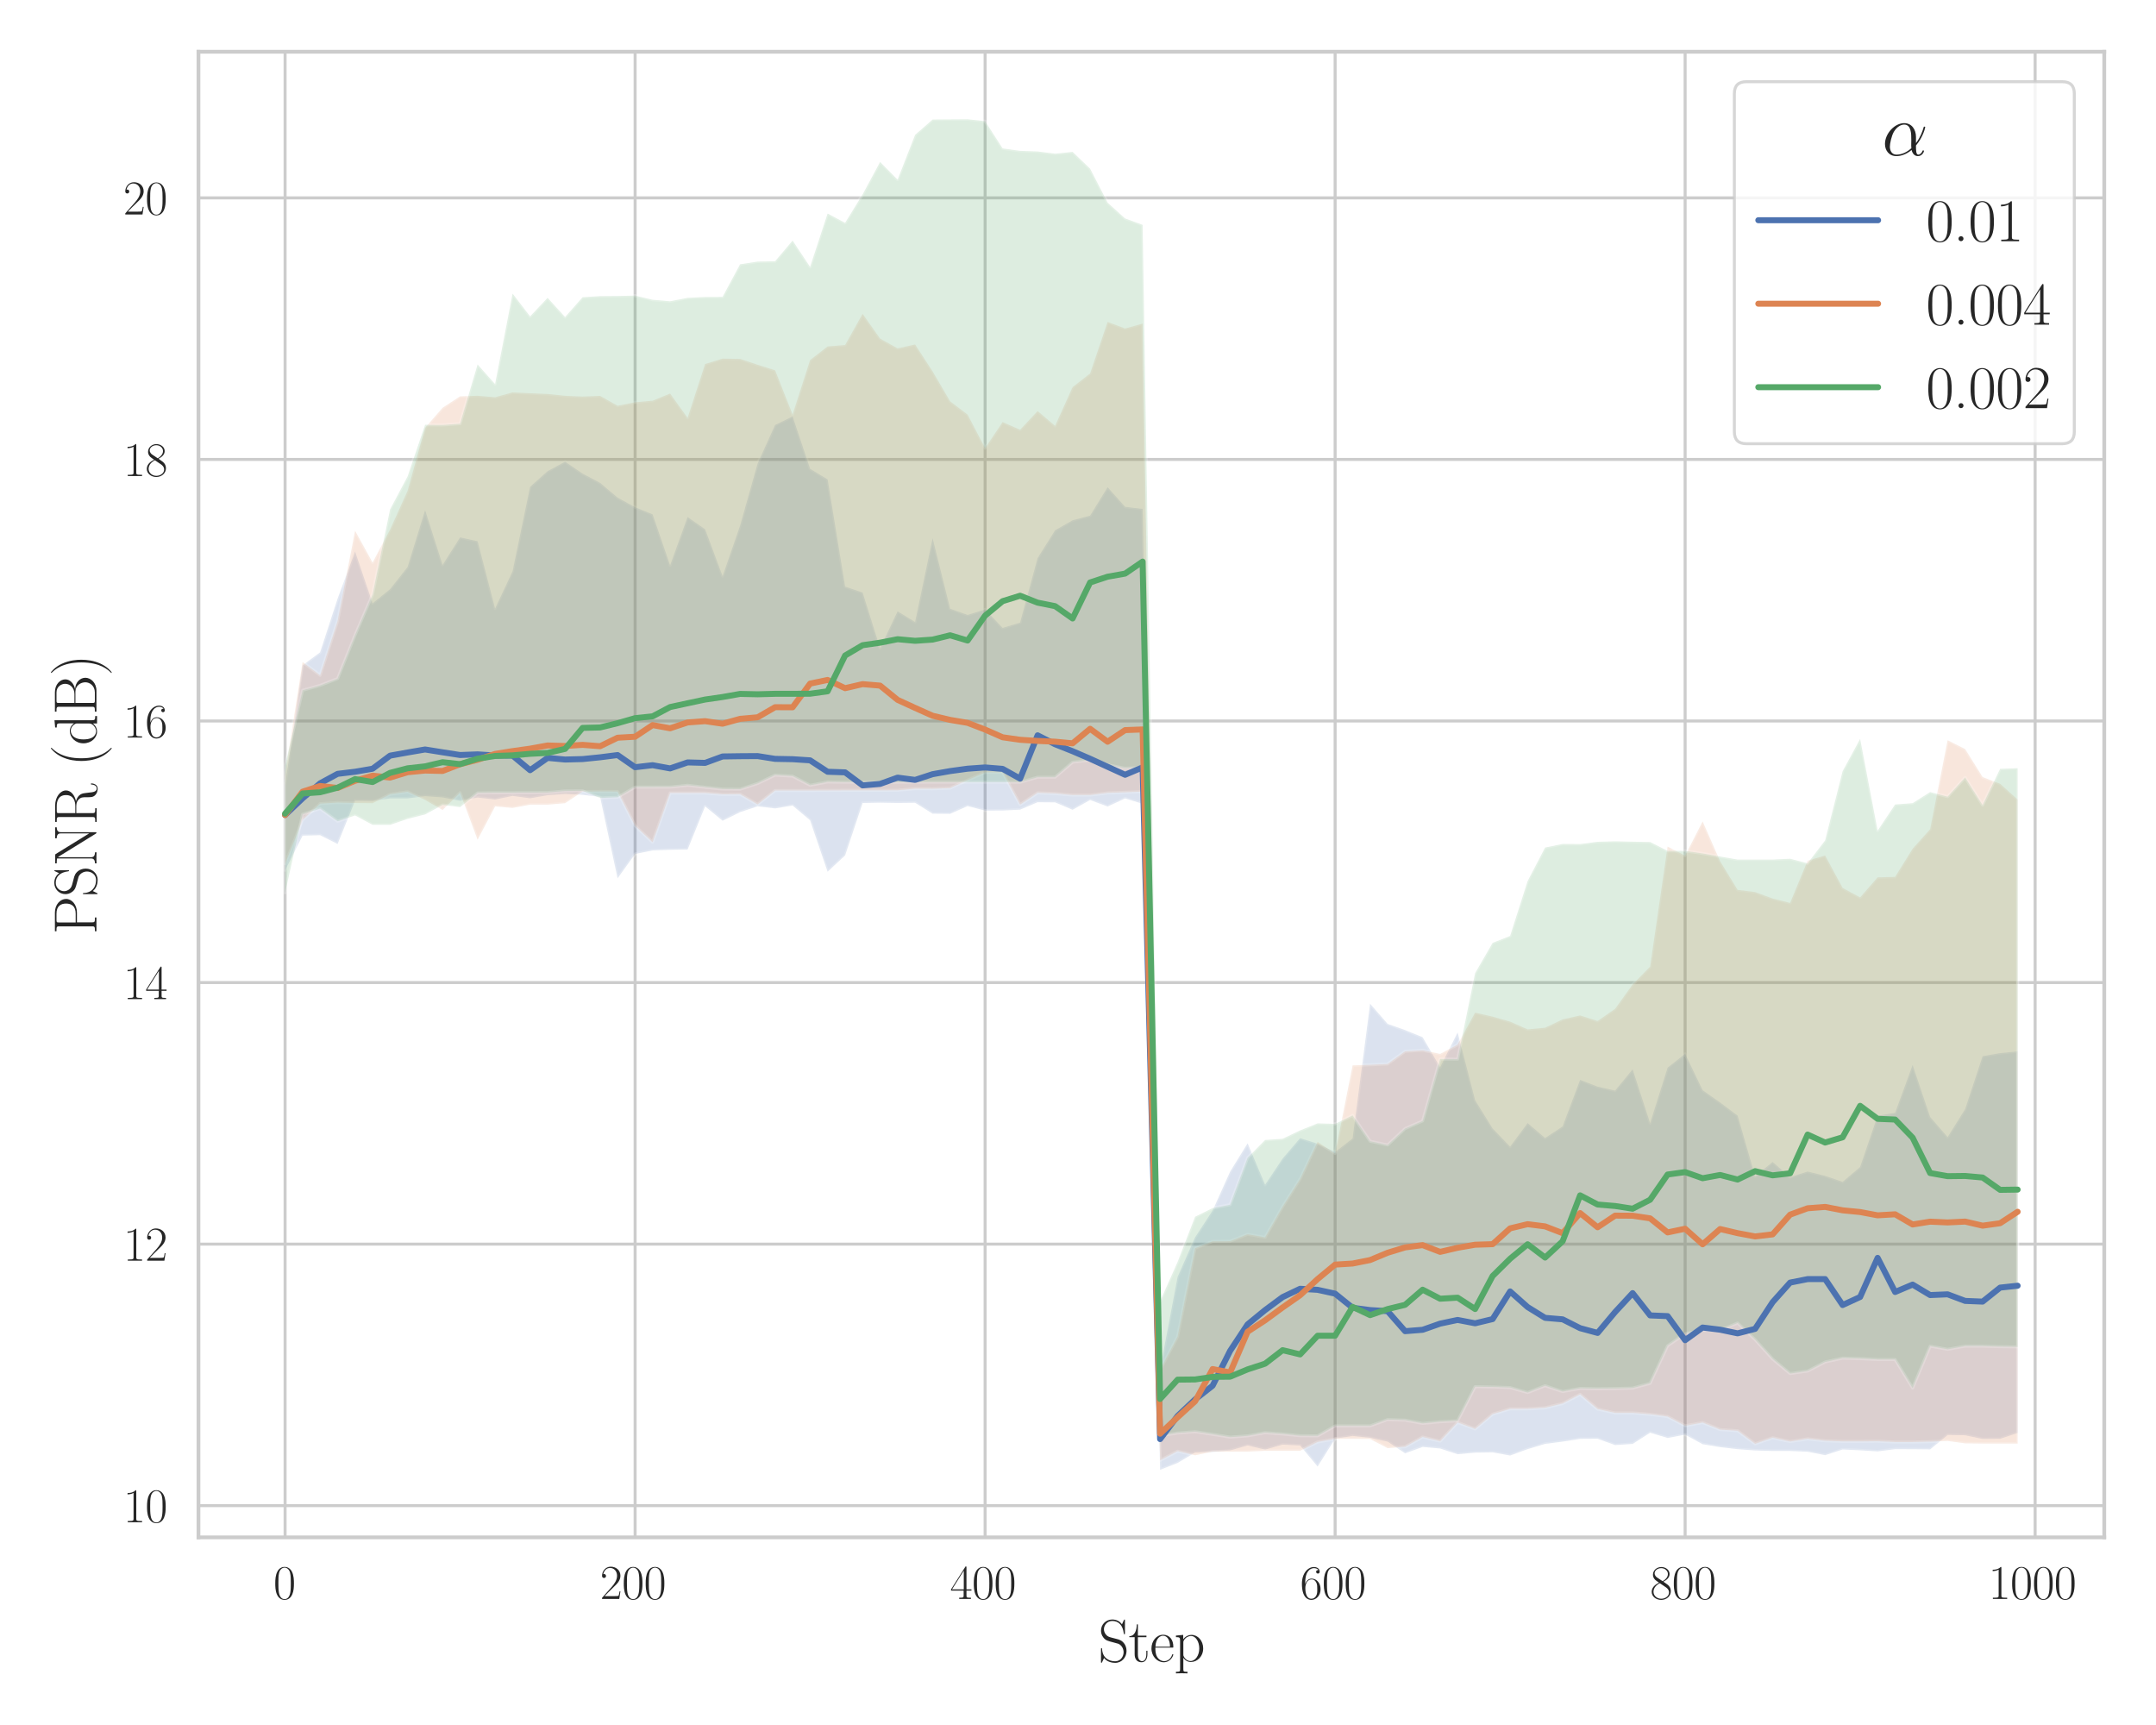 <?xml version="1.0" encoding="utf-8" standalone="no"?>
<!DOCTYPE svg PUBLIC "-//W3C//DTD SVG 1.1//EN"
  "http://www.w3.org/Graphics/SVG/1.1/DTD/svg11.dtd">
<svg xmlns:xlink="http://www.w3.org/1999/xlink" width="720pt" height="576pt" viewBox="0 0 720 576" xmlns="http://www.w3.org/2000/svg" version="1.1">
 <defs>
  <style type="text/css">*{stroke-linejoin: round; stroke-linecap: butt}</style>
 </defs>
 <g id="figure_1">
  <g id="patch_1">
   <path d="M 0 576 
L 720 576 
L 720 0 
L 0 0 
z
" style="fill: #ffffff"/>
  </g>
  <g id="axes_1">
   <g id="patch_2">
    <path d="M 66.279 513.338 
L 702.72 513.338 
L 702.72 17.28 
L 66.279 17.28 
z
" style="fill: #ffffff"/>
   </g>
   <g id="matplotlib.axis_1">
    <g id="xtick_1">
     <g id="line2d_1">
      <path d="M 95.208 513.338 
L 95.208 17.28 
" clip-path="url(#pa94ccff354)" style="fill: none; stroke: #cccccc; stroke-linecap: round"/>
     </g>
     <g id="text_1">
      <!-- $\mathdefault{0}$ -->
      <g style="fill: #262626" transform="translate(91.306 533.908) scale(0.16 -0.16)">
       <defs>
        <path id="CMR17-30" d="M 2688 2025 
C 2688 2416 2682 3080 2413 3591 
C 2176 4039 1798 4198 1466 4198 
C 1158 4198 768 4058 525 3597 
C 269 3118 243 2524 243 2025 
C 243 1661 250 1106 448 619 
C 723 -39 1216 -128 1466 -128 
C 1760 -128 2208 -7 2470 600 
C 2662 1042 2688 1559 2688 2025 
z
M 1466 -26 
C 1056 -26 813 325 723 812 
C 653 1188 653 1738 653 2096 
C 653 2588 653 2997 736 3387 
C 858 3929 1216 4096 1466 4096 
C 1728 4096 2067 3923 2189 3400 
C 2272 3036 2278 2607 2278 2096 
C 2278 1680 2278 1169 2202 792 
C 2067 95 1690 -26 1466 -26 
z
" transform="scale(0.016)"/>
       </defs>
       <use xlink:href="#CMR17-30" transform="scale(0.996)"/>
      </g>
     </g>
    </g>
    <g id="xtick_2">
     <g id="line2d_2">
      <path d="M 212.093 513.338 
L 212.093 17.28 
" clip-path="url(#pa94ccff354)" style="fill: none; stroke: #cccccc; stroke-linecap: round"/>
     </g>
     <g id="text_2">
      <!-- $\mathdefault{200}$ -->
      <g style="fill: #262626" transform="translate(200.387 533.908) scale(0.16 -0.16)">
       <defs>
        <path id="CMR17-32" d="M 2669 989 
L 2554 989 
C 2490 536 2438 459 2413 420 
C 2381 369 1920 369 1830 369 
L 602 369 
C 832 619 1280 1072 1824 1597 
C 2214 1967 2669 2402 2669 3035 
C 2669 3790 2067 4224 1395 4224 
C 691 4224 262 3604 262 3030 
C 262 2780 448 2748 525 2748 
C 589 2748 781 2787 781 3010 
C 781 3207 614 3264 525 3264 
C 486 3264 448 3258 422 3245 
C 544 3790 915 4058 1306 4058 
C 1862 4058 2227 3617 2227 3035 
C 2227 2479 1901 2000 1536 1584 
L 262 146 
L 262 0 
L 2515 0 
L 2669 989 
z
" transform="scale(0.016)"/>
       </defs>
       <use xlink:href="#CMR17-32" transform="scale(0.996)"/>
       <use xlink:href="#CMR17-30" transform="translate(45.69 0) scale(0.996)"/>
       <use xlink:href="#CMR17-30" transform="translate(91.381 0) scale(0.996)"/>
      </g>
     </g>
    </g>
    <g id="xtick_3">
     <g id="line2d_3">
      <path d="M 328.979 513.338 
L 328.979 17.28 
" clip-path="url(#pa94ccff354)" style="fill: none; stroke: #cccccc; stroke-linecap: round"/>
     </g>
     <g id="text_3">
      <!-- $\mathdefault{400}$ -->
      <g style="fill: #262626" transform="translate(317.273 533.908) scale(0.16 -0.16)">
       <defs>
        <path id="CMR17-34" d="M 2150 4122 
C 2150 4256 2144 4256 2029 4256 
L 128 1254 
L 128 1088 
L 1779 1088 
L 1779 457 
C 1779 224 1766 160 1318 160 
L 1197 160 
L 1197 0 
C 1402 0 1747 0 1965 0 
C 2182 0 2528 0 2733 0 
L 2733 160 
L 2611 160 
C 2163 160 2150 224 2150 457 
L 2150 1088 
L 2803 1088 
L 2803 1254 
L 2150 1254 
L 2150 4122 
z
M 1798 3703 
L 1798 1254 
L 256 1254 
L 1798 3703 
z
" transform="scale(0.016)"/>
       </defs>
       <use xlink:href="#CMR17-34" transform="scale(0.996)"/>
       <use xlink:href="#CMR17-30" transform="translate(45.69 0) scale(0.996)"/>
       <use xlink:href="#CMR17-30" transform="translate(91.381 0) scale(0.996)"/>
      </g>
     </g>
    </g>
    <g id="xtick_4">
     <g id="line2d_4">
      <path d="M 445.864 513.338 
L 445.864 17.28 
" clip-path="url(#pa94ccff354)" style="fill: none; stroke: #cccccc; stroke-linecap: round"/>
     </g>
     <g id="text_4">
      <!-- $\mathdefault{600}$ -->
      <g style="fill: #262626" transform="translate(434.158 533.908) scale(0.16 -0.16)">
       <defs>
        <path id="CMR17-36" d="M 678 2176 
C 678 3690 1395 4032 1811 4032 
C 1946 4032 2272 4009 2400 3776 
C 2298 3776 2106 3776 2106 3553 
C 2106 3381 2246 3323 2336 3323 
C 2394 3323 2566 3348 2566 3560 
C 2566 3954 2246 4179 1805 4179 
C 1043 4179 243 3390 243 1984 
C 243 253 966 -128 1478 -128 
C 2099 -128 2688 427 2688 1283 
C 2688 2081 2170 2662 1517 2662 
C 1126 2662 838 2407 678 1960 
L 678 2176 
z
M 1478 25 
C 691 25 691 1200 691 1436 
C 691 1896 909 2560 1504 2560 
C 1613 2560 1926 2560 2138 2120 
C 2253 1870 2253 1609 2253 1289 
C 2253 944 2253 690 2118 434 
C 1978 171 1773 25 1478 25 
z
" transform="scale(0.016)"/>
       </defs>
       <use xlink:href="#CMR17-36" transform="scale(0.996)"/>
       <use xlink:href="#CMR17-30" transform="translate(45.69 0) scale(0.996)"/>
       <use xlink:href="#CMR17-30" transform="translate(91.381 0) scale(0.996)"/>
      </g>
     </g>
    </g>
    <g id="xtick_5">
     <g id="line2d_5">
      <path d="M 562.75 513.338 
L 562.75 17.28 
" clip-path="url(#pa94ccff354)" style="fill: none; stroke: #cccccc; stroke-linecap: round"/>
     </g>
     <g id="text_5">
      <!-- $\mathdefault{800}$ -->
      <g style="fill: #262626" transform="translate(551.044 533.908) scale(0.16 -0.16)">
       <defs>
        <path id="CMR17-38" d="M 1741 2264 
C 2144 2467 2554 2773 2554 3263 
C 2554 3841 1990 4179 1472 4179 
C 890 4179 378 3759 378 3180 
C 378 3021 416 2747 666 2505 
C 730 2442 998 2251 1171 2130 
C 883 1983 211 1634 211 934 
C 211 279 838 -128 1459 -128 
C 2144 -128 2720 362 2720 1010 
C 2720 1590 2330 1857 2074 2029 
L 1741 2264 
z
M 902 2822 
C 851 2854 595 3051 595 3351 
C 595 3739 998 4032 1459 4032 
C 1965 4032 2336 3676 2336 3262 
C 2336 2669 1670 2331 1638 2331 
C 1632 2331 1626 2331 1574 2370 
L 902 2822 
z
M 2080 1519 
C 2176 1449 2483 1240 2483 851 
C 2483 381 2010 25 1472 25 
C 890 25 448 438 448 940 
C 448 1443 838 1862 1280 2060 
L 2080 1519 
z
" transform="scale(0.016)"/>
       </defs>
       <use xlink:href="#CMR17-38" transform="scale(0.996)"/>
       <use xlink:href="#CMR17-30" transform="translate(45.69 0) scale(0.996)"/>
       <use xlink:href="#CMR17-30" transform="translate(91.381 0) scale(0.996)"/>
      </g>
     </g>
    </g>
    <g id="xtick_6">
     <g id="line2d_6">
      <path d="M 679.635 513.338 
L 679.635 17.28 
" clip-path="url(#pa94ccff354)" style="fill: none; stroke: #cccccc; stroke-linecap: round"/>
     </g>
     <g id="text_6">
      <!-- $\mathdefault{1000}$ -->
      <g style="fill: #262626" transform="translate(664.027 533.908) scale(0.16 -0.16)">
       <defs>
        <path id="CMR17-31" d="M 1702 4058 
C 1702 4192 1696 4192 1606 4192 
C 1357 3916 979 3827 621 3827 
C 602 3827 570 3827 563 3808 
C 557 3795 557 3782 557 3648 
C 755 3648 1088 3686 1344 3839 
L 1344 461 
C 1344 236 1331 160 781 160 
L 589 160 
L 589 0 
C 896 0 1216 0 1523 0 
C 1830 0 2150 0 2458 0 
L 2458 160 
L 2266 160 
C 1715 160 1702 230 1702 458 
L 1702 4058 
z
" transform="scale(0.016)"/>
       </defs>
       <use xlink:href="#CMR17-31" transform="scale(0.996)"/>
       <use xlink:href="#CMR17-30" transform="translate(45.69 0) scale(0.996)"/>
       <use xlink:href="#CMR17-30" transform="translate(91.381 0) scale(0.996)"/>
       <use xlink:href="#CMR17-30" transform="translate(137.071 0) scale(0.996)"/>
      </g>
     </g>
    </g>
    <g id="text_7">
     <!-- Step -->
     <g style="fill: #262626" transform="translate(366.744 554.844) scale(0.2 -0.2)">
      <defs>
       <path id="CMR17-53" d="M 2803 4290 
C 2803 4404 2797 4411 2758 4411 
C 2720 4411 2707 4385 2682 4328 
L 2490 3907 
C 2246 4257 1875 4416 1472 4416 
C 819 4416 294 3901 294 3253 
C 294 3056 339 2776 557 2510 
C 794 2218 1018 2167 1530 2033 
C 1722 1982 2042 1899 2106 1874 
C 2470 1722 2662 1341 2662 985 
C 2662 527 2336 38 1779 38 
C 1094 38 454 419 410 1311 
C 403 1413 397 1419 352 1419 
C 301 1419 294 1413 294 1285 
L 294 -1 
C 294 -115 301 -122 339 -122 
C 384 -122 397 -90 486 108 
C 493 127 493 140 614 381 
C 934 -39 1472 -128 1779 -128 
C 2477 -128 2970 451 2970 1124 
C 2970 1454 2848 1708 2778 1823 
C 2509 2230 2221 2306 1914 2382 
C 1869 2402 1856 2402 1498 2490 
C 1152 2579 1005 2624 845 2796 
C 666 2992 602 3196 602 3399 
C 602 3812 934 4263 1478 4263 
C 2157 4263 2579 3786 2675 2993 
C 2694 2878 2701 2872 2746 2872 
C 2803 2872 2803 2891 2803 2999 
L 2803 4290 
z
" transform="scale(0.016)"/>
       <path id="CMR17-74" d="M 966 2560 
L 1862 2560 
L 1862 2725 
L 966 2725 
L 966 3904 
L 851 3904 
C 838 3245 614 2668 70 2668 
L 70 2560 
L 627 2560 
L 627 771 
C 627 650 627 -64 1370 -64 
C 1747 -64 1965 306 1965 777 
L 1965 1140 
L 1850 1140 
L 1850 783 
C 1850 344 1677 51 1408 51 
C 1222 51 966 178 966 758 
L 966 2560 
z
" transform="scale(0.016)"/>
       <path id="CMR17-65" d="M 2438 1472 
C 2464 1498 2464 1511 2464 1576 
C 2464 2238 2118 2816 1389 2816 
C 710 2816 173 2169 173 1383 
C 173 551 781 -64 1459 -64 
C 2176 -64 2458 607 2458 740 
C 2458 784 2419 784 2406 784 
C 2362 784 2355 771 2330 696 
C 2189 265 1837 51 1504 51 
C 1229 51 954 203 781 480 
C 582 803 582 1176 582 1472 
L 2438 1472 
z
M 589 1568 
C 634 2505 1126 2714 1382 2714 
C 1818 2714 2112 2297 2118 1568 
L 589 1568 
z
" transform="scale(0.016)"/>
       <path id="CMR17-70" d="M 1408 -1063 
C 998 -1063 973 -1037 973 -789 
L 973 402 
C 1158 134 1427 -38 1766 -38 
C 2406 -38 3053 523 3053 1388 
C 3053 2191 2496 2802 1837 2802 
C 1453 2802 1139 2592 960 2338 
L 960 2802 
L 198 2732 
L 198 2567 
C 576 2567 634 2528 634 2223 
L 634 -789 
C 634 -1031 608 -1063 198 -1063 
L 198 -1228 
C 352 -1216 634 -1216 800 -1216 
C 966 -1216 1254 -1216 1408 -1228 
L 1408 -1063 
z
M 973 2012 
C 973 2102 973 2235 1222 2471 
C 1254 2497 1472 2688 1792 2688 
C 2259 2688 2643 2108 2643 1382 
C 2643 656 2234 64 1728 64 
C 1498 64 1248 172 1056 472 
C 973 612 973 650 973 752 
L 973 2012 
z
" transform="scale(0.016)"/>
      </defs>
      <use xlink:href="#CMR17-53" transform="scale(0.996)"/>
      <use xlink:href="#CMR17-74" transform="translate(50.895 0) scale(0.996)"/>
      <use xlink:href="#CMR17-65" transform="translate(86.176 0) scale(0.996)"/>
      <use xlink:href="#CMR17-70" transform="translate(126.662 0) scale(0.996)"/>
     </g>
    </g>
   </g>
   <g id="matplotlib.axis_2">
    <g id="ytick_1">
     <g id="line2d_7">
      <path d="M 66.279 502.76 
L 702.72 502.76 
" clip-path="url(#pa94ccff354)" style="fill: none; stroke: #cccccc; stroke-linecap: round"/>
     </g>
     <g id="text_8">
      <!-- $\mathdefault{10}$ -->
      <g style="fill: #262626" transform="translate(41.171 508.294) scale(0.16 -0.16)">
       <use xlink:href="#CMR17-31" transform="scale(0.996)"/>
       <use xlink:href="#CMR17-30" transform="translate(45.69 0) scale(0.996)"/>
      </g>
     </g>
    </g>
    <g id="ytick_2">
     <g id="line2d_8">
      <path d="M 66.279 415.423 
L 702.72 415.423 
" clip-path="url(#pa94ccff354)" style="fill: none; stroke: #cccccc; stroke-linecap: round"/>
     </g>
     <g id="text_9">
      <!-- $\mathdefault{12}$ -->
      <g style="fill: #262626" transform="translate(41.171 420.958) scale(0.16 -0.16)">
       <use xlink:href="#CMR17-31" transform="scale(0.996)"/>
       <use xlink:href="#CMR17-32" transform="translate(45.69 0) scale(0.996)"/>
      </g>
     </g>
    </g>
    <g id="ytick_3">
     <g id="line2d_9">
      <path d="M 66.279 328.087 
L 702.72 328.087 
" clip-path="url(#pa94ccff354)" style="fill: none; stroke: #cccccc; stroke-linecap: round"/>
     </g>
     <g id="text_10">
      <!-- $\mathdefault{14}$ -->
      <g style="fill: #262626" transform="translate(41.171 333.621) scale(0.16 -0.16)">
       <use xlink:href="#CMR17-31" transform="scale(0.996)"/>
       <use xlink:href="#CMR17-34" transform="translate(45.69 0) scale(0.996)"/>
      </g>
     </g>
    </g>
    <g id="ytick_4">
     <g id="line2d_10">
      <path d="M 66.279 240.75 
L 702.72 240.75 
" clip-path="url(#pa94ccff354)" style="fill: none; stroke: #cccccc; stroke-linecap: round"/>
     </g>
     <g id="text_11">
      <!-- $\mathdefault{16}$ -->
      <g style="fill: #262626" transform="translate(41.171 246.285) scale(0.16 -0.16)">
       <use xlink:href="#CMR17-31" transform="scale(0.996)"/>
       <use xlink:href="#CMR17-36" transform="translate(45.69 0) scale(0.996)"/>
      </g>
     </g>
    </g>
    <g id="ytick_5">
     <g id="line2d_11">
      <path d="M 66.279 153.414 
L 702.72 153.414 
" clip-path="url(#pa94ccff354)" style="fill: none; stroke: #cccccc; stroke-linecap: round"/>
     </g>
     <g id="text_12">
      <!-- $\mathdefault{18}$ -->
      <g style="fill: #262626" transform="translate(41.171 158.948) scale(0.16 -0.16)">
       <use xlink:href="#CMR17-31" transform="scale(0.996)"/>
       <use xlink:href="#CMR17-38" transform="translate(45.69 0) scale(0.996)"/>
      </g>
     </g>
    </g>
    <g id="ytick_6">
     <g id="line2d_12">
      <path d="M 66.279 66.077 
L 702.72 66.077 
" clip-path="url(#pa94ccff354)" style="fill: none; stroke: #cccccc; stroke-linecap: round"/>
     </g>
     <g id="text_13">
      <!-- $\mathdefault{20}$ -->
      <g style="fill: #262626" transform="translate(41.171 71.612) scale(0.16 -0.16)">
       <use xlink:href="#CMR17-32" transform="scale(0.996)"/>
       <use xlink:href="#CMR17-30" transform="translate(45.69 0) scale(0.996)"/>
      </g>
     </g>
    </g>
    <g id="text_14">
     <!-- PSNR (dB) -->
     <g style="fill: #262626" transform="translate(32.206 312.016) rotate(-90) scale(0.2 -0.2)">
      <defs>
       <path id="CMR17-50" d="M 1267 2042 
L 2291 2042 
C 3117 2042 3718 2578 3718 3184 
C 3718 3791 3130 4352 2291 4352 
L 333 4352 
L 333 4186 
C 774 4186 845 4186 845 3899 
L 845 446 
C 845 160 774 160 333 160 
L 333 0 
C 518 0 858 0 1056 0 
C 1254 0 1594 0 1779 0 
L 1779 160 
C 1338 160 1267 160 1267 446 
L 1267 2042 
z
M 1254 2176 
L 1254 3938 
C 1254 4155 1267 4186 1523 4186 
L 2170 4186 
C 2995 4186 3232 3714 3232 3184 
C 3232 2604 2950 2176 2170 2176 
L 1254 2176 
z
" transform="scale(0.016)"/>
       <path id="CMR17-4e" d="M 1312 4250 
C 1267 4320 1261 4320 1139 4320 
L 326 4320 
L 326 4160 
L 448 4160 
C 704 4160 819 4129 838 4122 
L 838 610 
C 838 451 838 153 326 153 
L 326 -13 
C 474 0 742 0 902 0 
C 1062 0 1331 0 1478 -13 
L 1478 153 
C 966 153 966 451 966 610 
L 966 4033 
C 1011 3995 1011 3982 1056 3919 
L 3430 76 
C 3475 0 3494 0 3526 0 
C 3590 0 3590 19 3590 139 
L 3590 3705 
C 3590 3863 3590 4160 4102 4160 
L 4102 4326 
C 3955 4320 3686 4320 3526 4320 
C 3366 4320 3098 4320 2950 4326 
L 2950 4160 
C 3462 4160 3462 3862 3462 3703 
L 3462 763 
L 1312 4250 
z
" transform="scale(0.016)"/>
       <path id="CMR17-52" d="M 2509 2146 
C 3117 2268 3629 2676 3629 3186 
C 3629 3785 2950 4326 2054 4326 
L 333 4326 
L 333 4160 
C 774 4160 845 4160 845 3873 
L 845 415 
C 845 128 774 128 333 128 
L 333 -26 
C 518 -26 851 -26 1050 -26 
C 1248 -26 1581 -26 1766 -26 
L 1766 128 
C 1325 128 1254 128 1254 417 
L 1254 2112 
L 2003 2112 
C 2368 2112 2573 1964 2662 1881 
C 2918 1632 2918 1459 2918 1024 
C 2918 595 2918 377 3110 160 
C 3354 -102 3680 -128 3821 -128 
C 4294 -128 4365 396 4365 503 
C 4365 540 4365 585 4307 585 
C 4256 585 4250 547 4250 522 
C 4218 112 4032 -26 3834 -26 
C 3482 -26 3443 375 3405 764 
C 3386 898 3373 993 3360 1133 
C 3322 1452 3270 1917 2509 2146 
z
M 1984 2214 
L 1254 2214 
L 1254 3913 
C 1254 4129 1267 4160 1523 4160 
L 1990 4160 
C 2522 4160 3142 3977 3142 3190 
C 3142 2372 2464 2214 1984 2214 
z
" transform="scale(0.016)"/>
       <path id="CMR17-28" d="M 1958 -1561 
C 1958 -1555 1958 -1542 1939 -1523 
C 1645 -1224 858 -407 858 1581 
C 858 3569 1632 4379 1946 4697 
C 1946 4704 1958 4717 1958 4736 
C 1958 4755 1939 4768 1914 4768 
C 1843 4768 1299 4296 986 3594 
C 666 2887 576 2199 576 1588 
C 576 1128 621 351 1005 -471 
C 1312 -1135 1837 -1600 1914 -1600 
C 1946 -1600 1958 -1587 1958 -1561 
z
" transform="scale(0.016)"/>
       <path id="CMR17-64" d="M 1869 4326 
L 1869 4160 
C 2246 4160 2304 4122 2304 3820 
L 2304 2345 
C 2278 2377 2016 2790 1498 2790 
C 845 2790 211 2208 211 1364 
C 211 525 806 -64 1434 -64 
C 1978 -64 2259 337 2291 380 
L 2291 -63 
L 3066 -63 
L 3066 128 
C 2688 128 2630 166 2630 473 
L 2630 4396 
L 1869 4326 
z
M 2291 755 
C 2291 563 2176 390 2029 262 
C 1811 70 1594 38 1472 38 
C 1286 38 621 134 621 1356 
C 621 2612 1363 2688 1530 2688 
C 1824 2688 2061 2522 2208 2291 
C 2291 2157 2291 2138 2291 2023 
L 2291 755 
z
" transform="scale(0.016)"/>
       <path id="CMR17-42" d="M 333 4352 
L 333 4186 
C 774 4186 845 4186 845 3900 
L 845 452 
C 845 166 774 166 333 166 
L 333 0 
L 2534 0 
C 3354 0 3885 583 3885 1164 
C 3885 1741 3360 2233 2675 2233 
C 3290 2356 3718 2771 3718 3264 
C 3718 3802 3194 4352 2368 4352 
L 333 4352 
z
M 1248 2304 
L 1248 3937 
C 1248 4155 1261 4186 1517 4186 
L 2336 4186 
C 2970 4186 3251 3674 3251 3277 
C 3251 2791 2861 2304 2170 2304 
L 1248 2304 
z
M 1517 166 
C 1261 166 1248 197 1248 413 
L 1248 2202 
L 2432 2202 
C 3091 2202 3411 1625 3411 1162 
C 3411 699 3046 166 2349 166 
L 1517 166 
z
" transform="scale(0.016)"/>
       <path id="CMR17-29" d="M 1683 1581 
C 1683 2040 1638 2817 1254 3639 
C 947 4303 422 4768 346 4768 
C 326 4768 301 4761 301 4729 
C 301 4717 307 4710 314 4697 
C 621 4378 1402 3568 1402 1584 
C 1402 -407 627 -1217 314 -1537 
C 307 -1549 301 -1556 301 -1568 
C 301 -1600 326 -1600 346 -1600 
C 416 -1600 960 -1128 1274 -426 
C 1594 281 1683 969 1683 1581 
z
" transform="scale(0.016)"/>
      </defs>
      <use xlink:href="#CMR17-50" transform="scale(0.996)"/>
      <use xlink:href="#CMR17-53" transform="translate(62.586 0) scale(0.996)"/>
      <use xlink:href="#CMR17-4e" transform="translate(113.482 0) scale(0.996)"/>
      <use xlink:href="#CMR17-52" transform="translate(182.554 0) scale(0.996)"/>
      <use xlink:href="#CMR17-28" transform="translate(280.421 0) scale(0.996)"/>
      <use xlink:href="#CMR17-64" transform="translate(315.702 0) scale(0.996)"/>
      <use xlink:href="#CMR17-42" transform="translate(366.597 0) scale(0.996)"/>
      <use xlink:href="#CMR17-29" transform="translate(431.786 0) scale(0.996)"/>
     </g>
    </g>
   </g>
   <g id="PolyCollection_1">
    <defs>
     <path id="mfce352fed6" d="M 95.208 -313.8 
L 95.208 -285.394 
L 101.052 -296.966 
L 106.896 -297.123 
L 112.741 -294.18 
L 118.585 -308.652 
L 124.429 -308.569 
L 130.273 -309.407 
L 136.118 -309.416 
L 141.962 -310.158 
L 147.806 -309.739 
L 153.651 -308.608 
L 159.495 -309.708 
L 165.339 -309.027 
L 171.183 -310.241 
L 177.028 -309.451 
L 182.872 -310.464 
L 188.716 -310.874 
L 194.56 -310.604 
L 200.405 -309.892 
L 206.249 -282.734 
L 212.093 -290.848 
L 217.938 -292.031 
L 223.782 -292.245 
L 229.626 -292.35 
L 235.47 -306.748 
L 241.315 -301.944 
L 247.159 -304.817 
L 253.003 -306.765 
L 258.847 -306.062 
L 264.692 -307.031 
L 270.536 -302.097 
L 276.38 -284.913 
L 282.225 -290.368 
L 288.069 -307.87 
L 293.913 -307.979 
L 299.757 -307.883 
L 305.602 -307.948 
L 311.446 -304.302 
L 317.29 -304.25 
L 323.134 -306.844 
L 328.979 -305.337 
L 334.823 -305.355 
L 340.667 -305.643 
L 346.512 -308.128 
L 352.356 -308.079 
L 358.2 -305.608 
L 364.044 -308.879 
L 369.889 -306.695 
L 375.733 -309.398 
L 381.577 -307.604 
L 387.421 -85.21 
L 393.266 -87.507 
L 399.11 -91.005 
L 404.954 -91.144 
L 410.799 -91.677 
L 416.643 -93.358 
L 422.487 -91.961 
L 428.331 -93.629 
L 434.176 -93.332 
L 440.02 -86.31 
L 445.864 -95.607 
L 451.708 -96.537 
L 457.553 -95.882 
L 463.397 -94.625 
L 469.241 -90.725 
L 475.086 -92.839 
L 480.93 -92.323 
L 486.774 -90.419 
L 492.618 -90.952 
L 498.463 -91.035 
L 504.307 -89.987 
L 510.151 -92.118 
L 515.995 -93.878 
L 521.84 -94.629 
L 527.684 -95.542 
L 533.528 -95.581 
L 539.373 -93.467 
L 545.217 -93.856 
L 551.061 -97.603 
L 556.905 -95.843 
L 562.75 -96.957 
L 568.594 -93.76 
L 574.438 -92.786 
L 580.282 -92.105 
L 586.127 -91.668 
L 591.971 -91.498 
L 597.815 -91.498 
L 603.66 -91.249 
L 609.504 -90.101 
L 615.348 -92 
L 621.192 -91.725 
L 627.037 -91.358 
L 632.881 -92.101 
L 638.725 -92.088 
L 644.569 -92.026 
L 650.414 -96.834 
L 656.258 -96.751 
L 662.102 -95.511 
L 667.947 -95.568 
L 673.791 -97.52 
L 673.791 -224.913 
L 673.791 -224.913 
L 667.947 -224.337 
L 662.102 -223.324 
L 656.258 -205.634 
L 650.414 -196.306 
L 644.569 -203.018 
L 638.725 -220.367 
L 632.881 -204.42 
L 627.037 -203.437 
L 621.192 -186.315 
L 615.348 -181.354 
L 609.504 -183.359 
L 603.66 -184.8 
L 597.815 -182.913 
L 591.971 -187.996 
L 586.127 -183.193 
L 580.282 -203.481 
L 574.438 -207.848 
L 568.594 -211.966 
L 562.75 -224.114 
L 556.905 -219.494 
L 551.061 -200.939 
L 545.217 -218.926 
L 539.373 -211.83 
L 533.528 -213.153 
L 527.684 -215.415 
L 521.84 -199.861 
L 515.995 -196.001 
L 510.151 -200.974 
L 504.307 -193.114 
L 498.463 -199.171 
L 492.618 -208.599 
L 486.774 -231.228 
L 480.93 -219.612 
L 475.086 -229.656 
L 469.241 -232.036 
L 463.397 -234.11 
L 457.553 -240.826 
L 451.708 -195.843 
L 445.864 -191.306 
L 440.02 -194.092 
L 434.176 -195.935 
L 428.331 -189.114 
L 422.487 -180.376 
L 416.643 -194.223 
L 410.799 -184.765 
L 404.954 -171.756 
L 399.11 -162.83 
L 393.266 -149.603 
L 387.421 -118.725 
L 381.577 -406.049 
L 375.733 -406.765 
L 369.889 -413.298 
L 364.044 -403.822 
L 358.2 -402.268 
L 352.356 -398.931 
L 346.512 -389.643 
L 340.667 -368.093 
L 334.823 -366.333 
L 328.979 -372.508 
L 323.134 -370.656 
L 317.29 -372.739 
L 311.446 -396.268 
L 305.602 -368.302 
L 299.757 -371.861 
L 293.913 -359.529 
L 288.069 -378.136 
L 282.225 -380.119 
L 276.38 -415.914 
L 270.536 -419.46 
L 264.692 -436.936 
L 258.847 -434.084 
L 253.003 -421.198 
L 247.159 -400.473 
L 241.315 -383.582 
L 235.47 -399.259 
L 229.626 -403.351 
L 223.782 -387.202 
L 217.938 -404.25 
L 212.093 -406.63 
L 206.249 -409.831 
L 200.405 -414.761 
L 194.56 -417.853 
L 188.716 -421.835 
L 182.872 -418.669 
L 177.028 -413.447 
L 171.183 -385.241 
L 165.339 -372.778 
L 159.495 -395.268 
L 153.651 -396.551 
L 147.806 -387.359 
L 141.962 -405.639 
L 136.118 -386.661 
L 130.273 -379.263 
L 124.429 -374.543 
L 118.585 -391.809 
L 112.741 -376.093 
L 106.896 -358.171 
L 101.052 -353.861 
L 95.208 -313.8 
z
" style="stroke: #ffffff; stroke-opacity: 0.2"/>
    </defs>
    <g clip-path="url(#pa94ccff354)">
     <use xlink:href="#mfce352fed6" x="0" y="576" style="fill: #4c72b0; fill-opacity: 0.2; stroke: #ffffff; stroke-opacity: 0.2"/>
    </g>
   </g>
   <g id="PolyCollection_2">
    <defs>
     <path id="m089c52ed3f" d="M 95.208 -317.433 
L 95.208 -287.595 
L 101.052 -302.228 
L 106.896 -307.66 
L 112.741 -308.027 
L 118.585 -307.866 
L 124.429 -307.8 
L 130.273 -310.787 
L 136.118 -311.63 
L 141.962 -308.883 
L 147.806 -305.529 
L 153.651 -311.346 
L 159.495 -295.612 
L 165.339 -306.726 
L 171.183 -306.224 
L 177.028 -307.311 
L 182.872 -307.311 
L 188.716 -307.809 
L 194.56 -311.691 
L 200.405 -311.743 
L 206.249 -311.713 
L 212.093 -300.259 
L 217.938 -294.765 
L 223.782 -311.211 
L 229.626 -311.206 
L 235.47 -311.206 
L 241.315 -310.743 
L 247.159 -310.796 
L 253.003 -307.403 
L 258.847 -312.04 
L 264.692 -312.04 
L 270.536 -312.04 
L 276.38 -312.066 
L 282.225 -312.093 
L 288.069 -312.093 
L 293.913 -312.097 
L 299.757 -312.114 
L 305.602 -312.652 
L 311.446 -312.621 
L 317.29 -312.835 
L 323.134 -315.534 
L 328.979 -318.101 
L 334.823 -318.101 
L 340.667 -307.341 
L 346.512 -311.259 
L 352.356 -311.049 
L 358.2 -310.512 
L 364.044 -310.512 
L 369.889 -311.237 
L 375.733 -311.438 
L 381.577 -311.695 
L 387.421 -88.38 
L 393.266 -91.441 
L 399.11 -90.057 
L 404.954 -91.297 
L 410.799 -91.262 
L 416.643 -91.284 
L 422.487 -91.564 
L 428.331 -91.568 
L 434.176 -91.568 
L 440.02 -94.507 
L 445.864 -95.533 
L 451.708 -95.533 
L 457.553 -95.489 
L 463.397 -92.446 
L 469.241 -92.9 
L 475.086 -96.166 
L 480.93 -94.773 
L 486.774 -101.031 
L 492.618 -98.856 
L 498.463 -103.791 
L 504.307 -105.572 
L 510.151 -105.581 
L 515.995 -105.926 
L 521.84 -107.35 
L 527.684 -110.402 
L 533.528 -105.494 
L 539.373 -104.21 
L 545.217 -104.223 
L 551.061 -103.751 
L 556.905 -102.987 
L 562.75 -99.909 
L 568.594 -101 
L 574.438 -98.638 
L 580.282 -98.254 
L 586.127 -93.891 
L 591.971 -95.922 
L 597.815 -94.647 
L 603.66 -95.568 
L 609.504 -94.9 
L 615.348 -94.69 
L 621.192 -94.69 
L 627.037 -94.756 
L 632.881 -94.485 
L 638.725 -94.485 
L 644.569 -94.62 
L 650.414 -94.847 
L 656.258 -94.044 
L 662.102 -93.974 
L 667.947 -93.974 
L 673.791 -93.961 
L 673.791 -309.018 
L 673.791 -309.018 
L 667.947 -314.276 
L 662.102 -316.516 
L 656.258 -325.879 
L 650.414 -328.818 
L 644.569 -299.093 
L 638.725 -292.582 
L 632.881 -283.193 
L 627.037 -283.036 
L 621.192 -276.341 
L 615.348 -279.503 
L 609.504 -290.328 
L 603.66 -288.603 
L 597.815 -274.49 
L 591.971 -275.961 
L 586.127 -278.123 
L 580.282 -278.852 
L 574.438 -288.407 
L 568.594 -301.7 
L 562.75 -290.28 
L 556.905 -293.302 
L 551.061 -253.228 
L 545.217 -247.271 
L 539.373 -239.14 
L 533.528 -235.066 
L 527.684 -236.918 
L 521.84 -235.608 
L 515.995 -232.826 
L 510.151 -232.271 
L 504.307 -234.861 
L 498.463 -236.525 
L 492.618 -237.861 
L 486.774 -227.167 
L 480.93 -224.088 
L 475.086 -225.302 
L 469.241 -224.953 
L 463.397 -220.726 
L 457.553 -220.45 
L 451.708 -220.25 
L 445.864 -190.813 
L 440.02 -194.686 
L 434.176 -182.311 
L 428.331 -173.066 
L 422.487 -162.813 
L 416.643 -163.852 
L 410.799 -161.546 
L 404.954 -161.498 
L 399.11 -159.193 
L 393.266 -129.655 
L 387.421 -118.59 
L 381.577 -467.936 
L 375.733 -466.303 
L 369.889 -468.495 
L 364.044 -451.29 
L 358.2 -446.726 
L 352.356 -433.787 
L 346.512 -438.735 
L 340.667 -432.495 
L 334.823 -435.058 
L 328.979 -426.359 
L 323.134 -437.547 
L 317.29 -441.997 
L 311.446 -451.971 
L 305.602 -460.962 
L 299.757 -459.678 
L 293.913 -462.923 
L 288.069 -471.198 
L 282.225 -460.783 
L 276.38 -460.316 
L 270.536 -455.757 
L 264.692 -437.569 
L 258.847 -452.346 
L 253.003 -454.202 
L 247.159 -456.154 
L 241.315 -456.25 
L 235.47 -454.442 
L 229.626 -436.451 
L 223.782 -444.582 
L 217.938 -442.198 
L 212.093 -441.665 
L 206.249 -440.503 
L 200.405 -443.814 
L 194.56 -443.578 
L 188.716 -443.835 
L 182.872 -444.438 
L 177.028 -444.683 
L 171.183 -444.962 
L 165.339 -443.355 
L 159.495 -443.848 
L 153.651 -443.652 
L 147.806 -439.835 
L 141.962 -433.145 
L 136.118 -412.089 
L 130.273 -399.15 
L 124.429 -388.154 
L 118.585 -398.757 
L 112.741 -368.595 
L 106.896 -350.521 
L 101.052 -354.936 
L 95.208 -317.433 
z
" style="stroke: #ffffff; stroke-opacity: 0.2"/>
    </defs>
    <g clip-path="url(#pa94ccff354)">
     <use xlink:href="#m089c52ed3f" x="0" y="576" style="fill: #dd8452; fill-opacity: 0.2; stroke: #ffffff; stroke-opacity: 0.2"/>
    </g>
   </g>
   <g id="PolyCollection_3">
    <defs>
     <path id="md5d6bf1611" d="M 95.208 -320.346 
L 95.208 -277.865 
L 101.052 -304.123 
L 106.896 -305.997 
L 112.741 -301.769 
L 118.585 -303.717 
L 124.429 -300.569 
L 130.273 -300.569 
L 136.118 -302.577 
L 141.962 -304.053 
L 147.806 -307.228 
L 153.651 -306.49 
L 159.495 -311.241 
L 165.339 -311.315 
L 171.183 -311.315 
L 177.028 -311.337 
L 182.872 -311.376 
L 188.716 -311.892 
L 194.56 -311.931 
L 200.405 -309.542 
L 206.249 -309.778 
L 212.093 -313.18 
L 217.938 -313.18 
L 223.782 -313.193 
L 229.626 -313.791 
L 235.47 -313.128 
L 241.315 -312.516 
L 247.159 -312.473 
L 253.003 -314.394 
L 258.847 -317.176 
L 264.692 -316.826 
L 270.536 -313.787 
L 276.38 -314.896 
L 282.225 -314.804 
L 288.069 -314.804 
L 293.913 -314.8 
L 299.757 -314.791 
L 305.602 -314.831 
L 311.446 -314.831 
L 317.29 -314.831 
L 323.134 -314.831 
L 328.979 -314.809 
L 334.823 -314.809 
L 340.667 -314.787 
L 346.512 -316.481 
L 352.356 -316.477 
L 358.2 -321.499 
L 364.044 -322.184 
L 369.889 -320.617 
L 375.733 -319.468 
L 381.577 -319.748 
L 387.421 -96.564 
L 393.266 -97.502 
L 399.11 -97.943 
L 404.954 -97.066 
L 410.799 -96.122 
L 416.643 -96.542 
L 422.487 -97.607 
L 428.331 -97.184 
L 434.176 -96.585 
L 440.02 -96.55 
L 445.864 -99.874 
L 451.708 -99.874 
L 457.553 -99.874 
L 463.397 -101.992 
L 469.241 -101.799 
L 475.086 -100.708 
L 480.93 -101.262 
L 486.774 -101.572 
L 492.618 -112.974 
L 498.463 -112.878 
L 504.307 -112.681 
L 510.151 -111 
L 515.995 -113.293 
L 521.84 -111.332 
L 527.684 -112.402 
L 533.528 -112.293 
L 539.373 -112.358 
L 545.217 -112.498 
L 551.061 -114.096 
L 556.905 -126.651 
L 562.75 -130.651 
L 568.594 -131.799 
L 574.438 -131.799 
L 580.282 -134.236 
L 586.127 -128.682 
L 591.971 -122.223 
L 597.815 -117.341 
L 603.66 -118.188 
L 609.504 -121.214 
L 615.348 -122.507 
L 621.192 -122.35 
L 627.037 -122.04 
L 632.881 -122.04 
L 638.725 -112.498 
L 644.569 -126.498 
L 650.414 -125.446 
L 656.258 -126.507 
L 662.102 -126.503 
L 667.947 -126.323 
L 673.791 -126.245 
L 673.791 -319.486 
L 673.791 -319.486 
L 667.947 -319.272 
L 662.102 -307.145 
L 656.258 -316.385 
L 650.414 -309.979 
L 644.569 -311.512 
L 638.725 -307.813 
L 632.881 -307.368 
L 627.037 -298.625 
L 621.192 -329.245 
L 615.348 -318.473 
L 609.504 -295.368 
L 603.66 -287.726 
L 597.815 -289.25 
L 591.971 -288.975 
L 586.127 -288.975 
L 580.282 -288.975 
L 574.438 -289.988 
L 568.594 -291.014 
L 562.75 -291.879 
L 556.905 -291.879 
L 551.061 -294.839 
L 545.217 -294.94 
L 539.373 -295.075 
L 533.528 -294.909 
L 527.684 -294.162 
L 521.84 -294.197 
L 515.995 -292.992 
L 510.151 -281.778 
L 504.307 -263.472 
L 498.463 -261.158 
L 492.618 -251.04 
L 486.774 -222.332 
L 480.93 -222.389 
L 475.086 -201.691 
L 469.241 -199.158 
L 463.397 -193.673 
L 457.553 -194.935 
L 451.708 -203.546 
L 445.864 -200.725 
L 440.02 -200.891 
L 434.176 -198.546 
L 428.331 -195.743 
L 422.487 -195.341 
L 416.643 -189.394 
L 410.799 -173.73 
L 404.954 -172.612 
L 399.11 -169.712 
L 393.266 -154.616 
L 387.421 -141.468 
L 381.577 -500.923 
L 375.733 -503.045 
L 369.889 -508.316 
L 364.044 -519.674 
L 358.2 -525.277 
L 352.356 -524.687 
L 346.512 -525.425 
L 340.667 -525.622 
L 334.823 -526.443 
L 328.979 -535.53 
L 323.134 -536.172 
L 317.29 -536.128 
L 311.446 -536.085 
L 305.602 -530.962 
L 299.757 -515.997 
L 293.913 -521.919 
L 288.069 -511.067 
L 282.225 -501.582 
L 276.38 -504.687 
L 270.536 -486.866 
L 264.692 -495.661 
L 258.847 -488.761 
L 253.003 -488.656 
L 247.159 -487.748 
L 241.315 -476.87 
L 235.47 -476.831 
L 229.626 -476.547 
L 223.782 -475.403 
L 217.938 -475.901 
L 212.093 -477.285 
L 206.249 -477.163 
L 200.405 -477.119 
L 194.56 -476.748 
L 188.716 -470.132 
L 182.872 -476.543 
L 177.028 -470.346 
L 171.183 -477.958 
L 165.339 -447.739 
L 159.495 -454.285 
L 153.651 -434.525 
L 147.806 -434.093 
L 141.962 -434.154 
L 136.118 -416.901 
L 130.273 -405.909 
L 124.429 -377.538 
L 118.585 -363.966 
L 112.741 -349.403 
L 106.896 -347.141 
L 101.052 -345.503 
L 95.208 -320.346 
z
" style="stroke: #ffffff; stroke-opacity: 0.2"/>
    </defs>
    <g clip-path="url(#pa94ccff354)">
     <use xlink:href="#md5d6bf1611" x="0" y="576" style="fill: #55a868; fill-opacity: 0.2; stroke: #ffffff; stroke-opacity: 0.2"/>
    </g>
   </g>
   <g id="line2d_13">
    <path d="M 95.208 272.132 
L 101.052 266.578 
L 106.896 261.567 
L 112.741 258.394 
L 118.585 257.693 
L 124.429 256.687 
L 130.273 252.318 
L 136.118 251.265 
L 141.962 250.263 
L 147.806 251.2 
L 153.651 252.11 
L 159.495 251.89 
L 165.339 252.272 
L 171.183 252.313 
L 177.028 257.176 
L 182.872 253.073 
L 188.716 253.617 
L 194.56 253.464 
L 200.405 252.87 
L 206.249 252.124 
L 212.093 256.18 
L 217.938 255.508 
L 223.782 256.582 
L 229.626 254.582 
L 235.47 254.741 
L 241.315 252.593 
L 247.159 252.51 
L 253.003 252.469 
L 258.847 253.396 
L 264.692 253.506 
L 270.536 253.886 
L 276.38 257.702 
L 282.225 257.896 
L 288.069 262.248 
L 293.913 261.757 
L 299.757 259.658 
L 305.602 260.42 
L 311.446 258.51 
L 317.29 257.477 
L 323.134 256.676 
L 328.979 256.259 
L 334.823 256.735 
L 340.667 259.993 
L 346.512 245.532 
L 352.356 248.514 
L 358.2 250.84 
L 364.044 253.357 
L 369.889 256.036 
L 375.733 258.707 
L 381.577 256.235 
L 387.421 480.53 
L 393.266 472.797 
L 399.11 467.286 
L 404.954 462.709 
L 410.799 451.074 
L 416.643 442.233 
L 422.487 437.449 
L 428.331 433.126 
L 434.176 430.34 
L 440.02 430.69 
L 445.864 431.969 
L 451.708 436.683 
L 457.553 437.452 
L 463.397 437.814 
L 469.241 444.497 
L 475.086 444.035 
L 480.93 441.98 
L 486.774 440.744 
L 492.618 441.869 
L 498.463 440.46 
L 504.307 431.229 
L 510.151 436.441 
L 515.995 440.05 
L 521.84 440.543 
L 527.684 443.495 
L 533.528 445.078 
L 539.373 438.102 
L 545.217 431.79 
L 551.061 439.235 
L 556.905 439.467 
L 562.75 447.506 
L 568.594 443.281 
L 574.438 444.002 
L 580.282 445.225 
L 586.127 443.722 
L 591.971 434.814 
L 597.815 428.273 
L 603.66 427.113 
L 609.504 427.096 
L 615.348 435.77 
L 621.192 433.08 
L 627.037 420.024 
L 632.881 431.414 
L 638.725 428.941 
L 644.569 432.441 
L 650.414 432.192 
L 656.258 434.39 
L 662.102 434.622 
L 667.947 429.952 
L 673.791 429.316 
" clip-path="url(#pa94ccff354)" style="fill: none; stroke: #4c72b0; stroke-width: 2; stroke-linecap: round"/>
   </g>
   <g id="line2d_14">
    <path d="M 95.208 272.15 
L 101.052 264.351 
L 106.896 262.455 
L 112.741 263.117 
L 118.585 260.715 
L 124.429 259.003 
L 130.273 259.641 
L 136.118 257.851 
L 141.962 257.298 
L 147.806 257.436 
L 153.651 255.176 
L 159.495 253.687 
L 165.339 251.737 
L 171.183 250.803 
L 177.028 249.984 
L 182.872 248.927 
L 188.716 249.097 
L 194.56 248.717 
L 200.405 249.172 
L 206.249 246.333 
L 212.093 246.001 
L 217.938 242.113 
L 223.782 243.182 
L 229.626 241.235 
L 235.47 240.807 
L 241.315 241.658 
L 247.159 240.03 
L 253.003 239.514 
L 258.847 236.139 
L 264.692 236.172 
L 270.536 228.265 
L 276.38 227.043 
L 282.225 229.794 
L 288.069 228.44 
L 293.913 228.938 
L 299.757 233.696 
L 305.602 236.383 
L 311.446 238.995 
L 317.29 240.379 
L 323.134 241.37 
L 328.979 243.613 
L 334.823 246.189 
L 340.667 247.023 
L 346.512 247.405 
L 352.356 247.656 
L 358.2 248.206 
L 364.044 243.355 
L 369.889 247.678 
L 375.733 243.792 
L 381.577 243.573 
L 387.421 478.729 
L 393.266 473.24 
L 399.11 467.906 
L 404.954 457.146 
L 410.799 458.294 
L 416.643 444.679 
L 422.487 440.864 
L 428.331 436.58 
L 434.176 432.495 
L 440.02 427.093 
L 445.864 422.268 
L 451.708 421.908 
L 457.553 420.744 
L 463.397 418.312 
L 469.241 416.53 
L 475.086 415.762 
L 480.93 418.013 
L 486.774 416.646 
L 492.618 415.631 
L 498.463 415.445 
L 504.307 410.168 
L 510.151 408.768 
L 515.995 409.506 
L 521.84 411.766 
L 527.684 405.063 
L 533.528 409.799 
L 539.373 405.91 
L 545.217 405.945 
L 551.061 406.821 
L 556.905 411.521 
L 562.75 410.292 
L 568.594 415.486 
L 574.438 410.39 
L 580.282 411.766 
L 586.127 412.86 
L 591.971 412.174 
L 597.815 405.587 
L 603.66 403.456 
L 609.504 403.008 
L 615.348 404.141 
L 621.192 404.714 
L 627.037 405.816 
L 632.881 405.469 
L 638.725 408.869 
L 644.569 407.93 
L 650.414 408.19 
L 656.258 407.903 
L 662.102 409.268 
L 667.947 408.449 
L 673.791 404.626 
" clip-path="url(#pa94ccff354)" style="fill: none; stroke: #dd8452; stroke-width: 2; stroke-linecap: round"/>
   </g>
   <g id="line2d_15">
    <path d="M 95.208 271.676 
L 101.052 264.953 
L 106.896 264.543 
L 112.741 263.014 
L 118.585 260.154 
L 124.429 261.13 
L 130.273 258.076 
L 136.118 256.545 
L 141.962 255.896 
L 147.806 254.506 
L 153.651 255.165 
L 159.495 253.342 
L 165.339 252.429 
L 171.183 252.224 
L 177.028 251.704 
L 182.872 251.414 
L 188.716 250.065 
L 194.56 243.06 
L 200.405 242.91 
L 206.249 241.482 
L 212.093 239.796 
L 217.938 239.191 
L 223.782 236.095 
L 229.626 234.831 
L 235.47 233.586 
L 241.315 232.735 
L 247.159 231.704 
L 253.003 231.831 
L 258.847 231.671 
L 264.692 231.667 
L 270.536 231.643 
L 276.38 230.831 
L 282.225 218.883 
L 288.069 215.44 
L 293.913 214.602 
L 299.757 213.442 
L 305.602 213.975 
L 311.446 213.569 
L 317.29 212.136 
L 323.134 213.879 
L 328.979 205.567 
L 334.823 200.737 
L 340.667 198.92 
L 346.512 201.233 
L 352.356 202.398 
L 358.2 206.516 
L 364.044 194.495 
L 369.889 192.569 
L 375.733 191.536 
L 381.577 187.529 
L 387.421 467.129 
L 393.266 460.683 
L 399.11 460.62 
L 404.954 459.755 
L 410.799 459.694 
L 416.643 457.253 
L 422.487 455.347 
L 428.331 450.842 
L 434.176 452.253 
L 440.02 446.017 
L 445.864 446.006 
L 451.708 436.38 
L 457.553 439.144 
L 463.397 437.118 
L 469.241 435.696 
L 475.086 430.648 
L 480.93 433.657 
L 486.774 433.31 
L 492.618 437.1 
L 498.463 426.08 
L 504.307 420.307 
L 510.151 415.478 
L 515.995 419.914 
L 521.84 414.48 
L 527.684 399.144 
L 533.528 402.209 
L 539.373 402.698 
L 545.217 403.6 
L 551.061 400.609 
L 556.905 392.187 
L 562.75 391.379 
L 568.594 393.427 
L 574.438 392.342 
L 580.282 393.869 
L 586.127 391.061 
L 591.971 392.465 
L 597.815 391.779 
L 603.66 378.853 
L 609.504 381.51 
L 615.348 379.755 
L 621.192 369.253 
L 627.037 373.593 
L 632.881 373.834 
L 638.725 379.888 
L 644.569 391.698 
L 650.414 392.742 
L 656.258 392.674 
L 662.102 393.192 
L 667.947 397.307 
L 673.791 397.222 
" clip-path="url(#pa94ccff354)" style="fill: none; stroke: #55a868; stroke-width: 2; stroke-linecap: round"/>
   </g>
   <g id="patch_3">
    <path d="M 66.279 513.338 
L 66.279 17.28 
" style="fill: none; stroke: #cccccc; stroke-width: 1.25; stroke-linejoin: miter; stroke-linecap: square"/>
   </g>
   <g id="patch_4">
    <path d="M 702.72 513.338 
L 702.72 17.28 
" style="fill: none; stroke: #cccccc; stroke-width: 1.25; stroke-linejoin: miter; stroke-linecap: square"/>
   </g>
   <g id="patch_5">
    <path d="M 66.279 513.338 
L 702.72 513.338 
" style="fill: none; stroke: #cccccc; stroke-width: 1.25; stroke-linejoin: miter; stroke-linecap: square"/>
   </g>
   <g id="patch_6">
    <path d="M 66.279 17.28 
L 702.72 17.28 
" style="fill: none; stroke: #cccccc; stroke-width: 1.25; stroke-linejoin: miter; stroke-linecap: square"/>
   </g>
   <g id="legend_1">
    <g id="patch_7">
     <path d="M 583.193 148.162 
L 688.72 148.162 
Q 692.72 148.162 692.72 144.162 
L 692.72 31.28 
Q 692.72 27.28 688.72 27.28 
L 583.193 27.28 
Q 579.193 27.28 579.193 31.28 
L 579.193 144.162 
Q 579.193 148.162 583.193 148.162 
z
" style="fill: #ffffff; opacity: 0.8; stroke: #cccccc; stroke-linejoin: miter"/>
    </g>
    <g id="text_15">
     <!-- $\alpha$ -->
     <g style="fill: #262626" transform="translate(628.511 51.884) scale(0.24 -0.24)">
      <defs>
       <path id="CMMI12-b" d="M 2963 1616 
C 2963 2235 2611 2815 1933 2815 
C 1094 2815 256 1902 256 996 
C 256 441 602 -64 1254 -64 
C 1651 -64 2125 89 2579 472 
C 2669 115 2867 -64 3142 -64 
C 3488 -64 3661 294 3661 377 
C 3661 434 3616 434 3597 434 
C 3546 434 3539 415 3520 364 
C 3462 204 3315 64 3162 64 
C 2963 64 2963 472 2963 862 
C 3616 1641 3770 2446 3770 2452 
C 3770 2510 3718 2510 3699 2510 
C 3642 2510 3635 2491 3610 2376 
C 3526 2095 3360 1597 2963 1073 
L 2963 1616 
z
M 2560 626 
C 1997 121 1491 64 1267 64 
C 813 64 685 466 685 766 
C 685 1040 826 1692 1024 2044 
C 1286 2491 1645 2688 1933 2688 
C 2554 2688 2554 1877 2554 1341 
C 2554 1182 2547 1016 2547 856 
C 2547 728 2554 696 2560 626 
z
" transform="scale(0.016)"/>
      </defs>
      <use xlink:href="#CMMI12-b" transform="scale(0.996)"/>
     </g>
    </g>
    <g id="line2d_16">
     <path d="M 587.193 73.535 
L 607.193 73.535 
L 627.193 73.535 
" style="fill: none; stroke: #4c72b0; stroke-width: 2; stroke-linecap: round"/>
    </g>
    <g id="text_16">
     <!-- 0.01 -->
     <g style="fill: #262626" transform="translate(643.193 80.535) scale(0.2 -0.2)">
      <defs>
       <path id="CMR17-2e" d="M 1062 261 
C 1062 420 934 522 800 522 
C 672 522 538 420 538 261 
C 538 102 666 0 800 0 
C 928 0 1062 102 1062 261 
z
" transform="scale(0.016)"/>
      </defs>
      <use xlink:href="#CMR17-30" transform="scale(0.996)"/>
      <use xlink:href="#CMR17-2e" transform="translate(45.69 0) scale(0.996)"/>
      <use xlink:href="#CMR17-30" transform="translate(70.562 0) scale(0.996)"/>
      <use xlink:href="#CMR17-31" transform="translate(116.252 0) scale(0.996)"/>
     </g>
    </g>
    <g id="line2d_17">
     <path d="M 587.193 101.411 
L 607.193 101.411 
L 627.193 101.411 
" style="fill: none; stroke: #dd8452; stroke-width: 2; stroke-linecap: round"/>
    </g>
    <g id="text_17">
     <!-- 0.004 -->
     <g style="fill: #262626" transform="translate(643.193 108.411) scale(0.2 -0.2)">
      <use xlink:href="#CMR17-30" transform="scale(0.996)"/>
      <use xlink:href="#CMR17-2e" transform="translate(45.69 0) scale(0.996)"/>
      <use xlink:href="#CMR17-30" transform="translate(70.562 0) scale(0.996)"/>
      <use xlink:href="#CMR17-30" transform="translate(116.252 0) scale(0.996)"/>
      <use xlink:href="#CMR17-34" transform="translate(161.942 0) scale(0.996)"/>
     </g>
    </g>
    <g id="line2d_18">
     <path d="M 587.193 129.286 
L 607.193 129.286 
L 627.193 129.286 
" style="fill: none; stroke: #55a868; stroke-width: 2; stroke-linecap: round"/>
    </g>
    <g id="text_18">
     <!-- 0.002 -->
     <g style="fill: #262626" transform="translate(643.193 136.286) scale(0.2 -0.2)">
      <use xlink:href="#CMR17-30" transform="scale(0.996)"/>
      <use xlink:href="#CMR17-2e" transform="translate(45.69 0) scale(0.996)"/>
      <use xlink:href="#CMR17-30" transform="translate(70.562 0) scale(0.996)"/>
      <use xlink:href="#CMR17-30" transform="translate(116.252 0) scale(0.996)"/>
      <use xlink:href="#CMR17-32" transform="translate(161.942 0) scale(0.996)"/>
     </g>
    </g>
   </g>
  </g>
 </g>
 <defs>
  <clipPath id="pa94ccff354">
   <rect x="66.279" y="17.28" width="636.441" height="496.058"/>
  </clipPath>
 </defs>
</svg>
